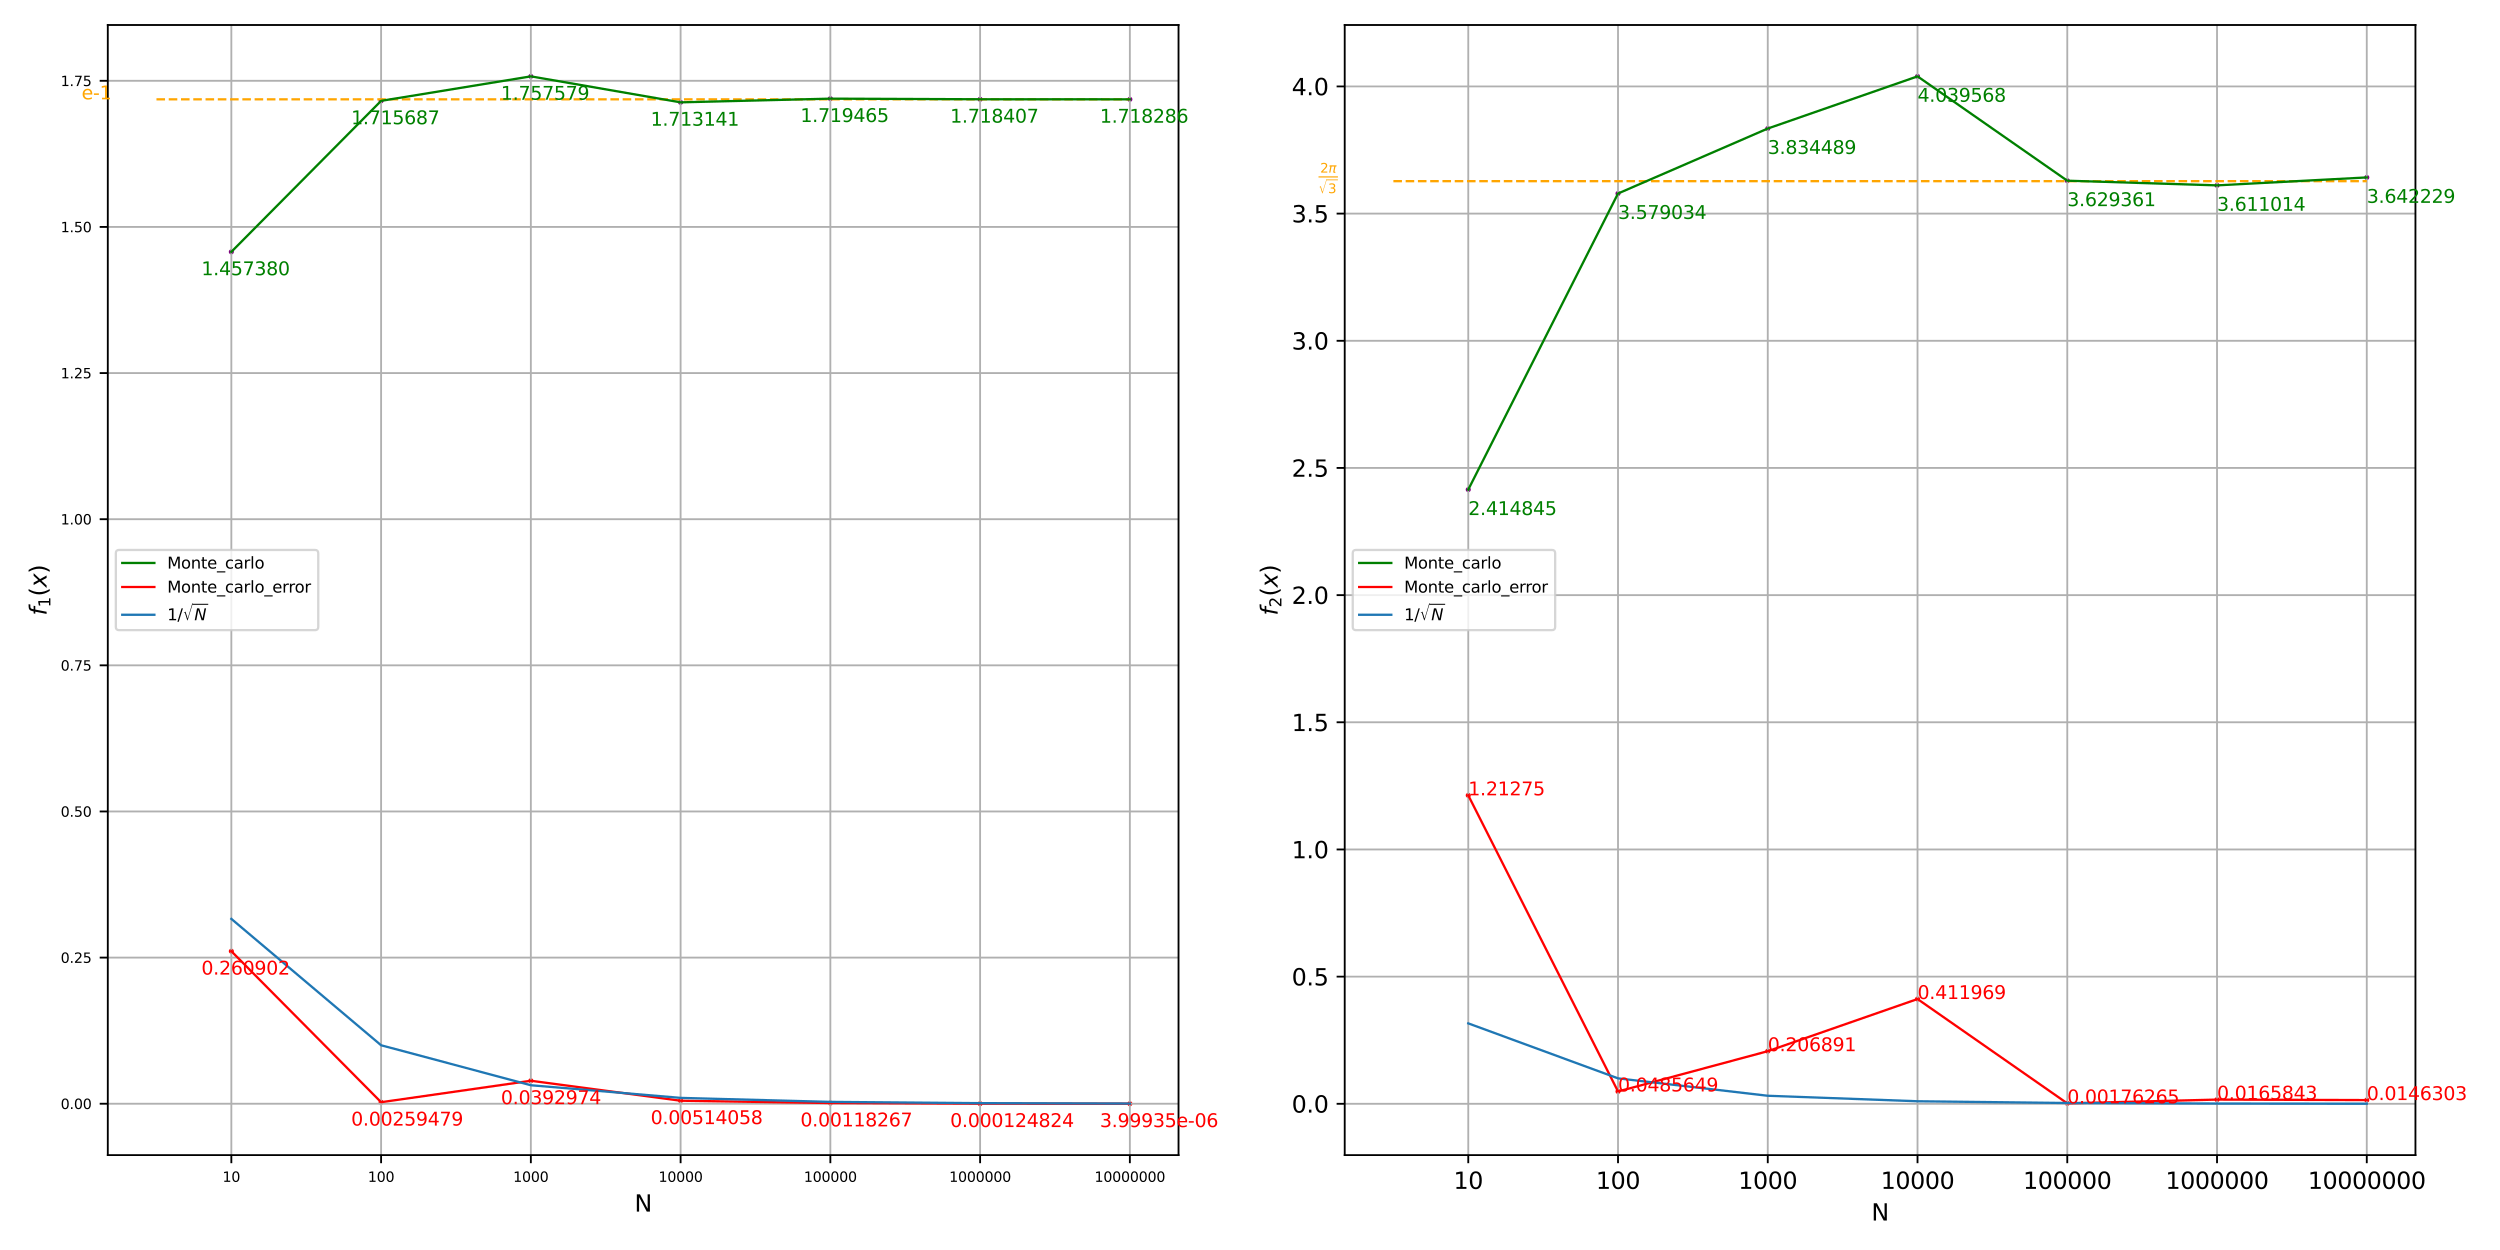 <svg xmlns="http://www.w3.org/2000/svg" xmlns:xlink="http://www.w3.org/1999/xlink" width="1440" height="720" version="1.1" viewBox="0 0 1080 540"><defs><style type="text/css">*{stroke-linecap:butt;stroke-linejoin:round}</style></defs><g id="figure_1"><g id="patch_1"><path d="M 0 540 L 1080 540 L 1080 0 L 0 0 z" style="fill:#fff"/></g><g id="axes_1"><g id="patch_2"><path d="M 46.568 499 L 509.124 499 L 509.124 10.8 L 46.568 10.8 z" style="fill:#fff"/></g><g id="PathCollection_1"><defs><path id="m5ce217159c" d="M 0 0.612 C 0.162 0.612 0.318 0.548 0.433 0.433 C 0.548 0.318 0.612 0.162 0.612 0 C 0.612 -0.162 0.548 -0.318 0.433 -0.433 C 0.318 -0.548 0.162 -0.612 0 -0.612 C -0.162 -0.612 -0.318 -0.548 -0.433 -0.433 C -0.548 -0.318 -0.612 -0.162 -0.612 0 C -0.612 0.162 -0.548 0.318 -0.433 0.433 C -0.318 0.548 -0.162 0.612 0 0.612 z" style="stroke:purple"/></defs><g clip-path="url(#pa2a3b1ab51)"><use style="fill:purple;stroke:purple" x="99.94" y="108.797" xlink:href="#m5ce217159c"/><use style="fill:purple;stroke:purple" x="164.633" y="43.569" xlink:href="#m5ce217159c"/><use style="fill:purple;stroke:purple" x="229.326" y="32.991" xlink:href="#m5ce217159c"/><use style="fill:purple;stroke:purple" x="294.02" y="44.212" xlink:href="#m5ce217159c"/><use style="fill:purple;stroke:purple" x="358.713" y="42.616" xlink:href="#m5ce217159c"/><use style="fill:purple;stroke:purple" x="423.406" y="42.883" xlink:href="#m5ce217159c"/><use style="fill:purple;stroke:purple" x="488.099" y="42.913" xlink:href="#m5ce217159c"/></g></g><g id="PathCollection_2"><defs><path id="m2c433c2968" d="M 0 0.612 C 0.162 0.612 0.318 0.548 0.433 0.433 C 0.548 0.318 0.612 0.162 0.612 0 C 0.612 -0.162 0.548 -0.318 0.433 -0.433 C 0.318 -0.548 0.162 -0.612 0 -0.612 C -0.162 -0.612 -0.318 -0.548 -0.433 -0.433 C -0.548 -0.318 -0.612 -0.162 -0.612 0 C -0.612 0.162 -0.548 0.318 -0.433 0.433 C -0.318 0.548 -0.162 0.612 0 0.612 z" style="stroke:red"/></defs><g clip-path="url(#pa2a3b1ab51)"><use style="fill:red;stroke:red" x="99.94" y="410.928" xlink:href="#m2c433c2968"/><use style="fill:red;stroke:red" x="164.633" y="476.155" xlink:href="#m2c433c2968"/><use style="fill:red;stroke:red" x="229.326" y="466.887" xlink:href="#m2c433c2968"/><use style="fill:red;stroke:red" x="294.02" y="475.512" xlink:href="#m2c433c2968"/><use style="fill:red;stroke:red" x="358.713" y="476.511" xlink:href="#m2c433c2968"/><use style="fill:red;stroke:red" x="423.406" y="476.779" xlink:href="#m2c433c2968"/><use style="fill:red;stroke:red" x="488.099" y="476.809" xlink:href="#m2c433c2968"/></g></g><g id="matplotlib.axis_1"><g id="xtick_1"><g id="line2d_1"><path d="M 99.94 499 L 99.94 10.8" clip-path="url(#pa2a3b1ab51)" style="fill:none;stroke:#b0b0b0;stroke-linecap:square;stroke-width:.8"/></g><g id="line2d_2"><defs><path id="mb7d15e87a5" d="M 0 0 L 0 3.5" style="stroke:#000;stroke-width:.8"/></defs><g><use style="stroke:#000;stroke-width:.8" x="99.94" y="499" xlink:href="#mb7d15e87a5"/></g></g><g id="text_1"><g transform="translate(96.122 510.559)scale(0.06 -0.06)"><defs><path id="DejaVuSans-31" d="M 794 531 L 1825 531 L 1825 4091 L 703 3866 L 703 4441 L 1819 4666 L 2450 4666 L 2450 531 L 3481 531 L 3481 0 L 794 0 L 794 531 z" transform="scale(0.016)"/><path id="DejaVuSans-30" d="M 2034 4250 Q 1547 4250 1301 3770 Q 1056 3291 1056 2328 Q 1056 1369 1301 889 Q 1547 409 2034 409 Q 2525 409 2770 889 Q 3016 1369 3016 2328 Q 3016 3291 2770 3770 Q 2525 4250 2034 4250 z M 2034 4750 Q 2819 4750 3233 4129 Q 3647 3509 3647 2328 Q 3647 1150 3233 529 Q 2819 -91 2034 -91 Q 1250 -91 836 529 Q 422 1150 422 2328 Q 422 3509 836 4129 Q 1250 4750 2034 4750 z" transform="scale(0.016)"/></defs><use xlink:href="#DejaVuSans-31"/><use x="63.623" xlink:href="#DejaVuSans-30"/></g></g></g><g id="xtick_2"><g id="line2d_3"><path d="M 164.633 499 L 164.633 10.8" clip-path="url(#pa2a3b1ab51)" style="fill:none;stroke:#b0b0b0;stroke-linecap:square;stroke-width:.8"/></g><g id="line2d_4"><g><use style="stroke:#000;stroke-width:.8" x="164.633" y="499" xlink:href="#mb7d15e87a5"/></g></g><g id="text_2"><g transform="translate(158.907 510.559)scale(0.06 -0.06)"><use xlink:href="#DejaVuSans-31"/><use x="63.623" xlink:href="#DejaVuSans-30"/><use x="127.246" xlink:href="#DejaVuSans-30"/></g></g></g><g id="xtick_3"><g id="line2d_5"><path d="M 229.326 499 L 229.326 10.8" clip-path="url(#pa2a3b1ab51)" style="fill:none;stroke:#b0b0b0;stroke-linecap:square;stroke-width:.8"/></g><g id="line2d_6"><g><use style="stroke:#000;stroke-width:.8" x="229.326" y="499" xlink:href="#mb7d15e87a5"/></g></g><g id="text_3"><g transform="translate(221.691 510.559)scale(0.06 -0.06)"><use xlink:href="#DejaVuSans-31"/><use x="63.623" xlink:href="#DejaVuSans-30"/><use x="127.246" xlink:href="#DejaVuSans-30"/><use x="190.869" xlink:href="#DejaVuSans-30"/></g></g></g><g id="xtick_4"><g id="line2d_7"><path d="M 294.02 499 L 294.02 10.8" clip-path="url(#pa2a3b1ab51)" style="fill:none;stroke:#b0b0b0;stroke-linecap:square;stroke-width:.8"/></g><g id="line2d_8"><g><use style="stroke:#000;stroke-width:.8" x="294.02" y="499" xlink:href="#mb7d15e87a5"/></g></g><g id="text_4"><g transform="translate(284.476 510.559)scale(0.06 -0.06)"><use xlink:href="#DejaVuSans-31"/><use x="63.623" xlink:href="#DejaVuSans-30"/><use x="127.246" xlink:href="#DejaVuSans-30"/><use x="190.869" xlink:href="#DejaVuSans-30"/><use x="254.492" xlink:href="#DejaVuSans-30"/></g></g></g><g id="xtick_5"><g id="line2d_9"><path d="M 358.713 499 L 358.713 10.8" clip-path="url(#pa2a3b1ab51)" style="fill:none;stroke:#b0b0b0;stroke-linecap:square;stroke-width:.8"/></g><g id="line2d_10"><g><use style="stroke:#000;stroke-width:.8" x="358.713" y="499" xlink:href="#mb7d15e87a5"/></g></g><g id="text_5"><g transform="translate(347.26 510.559)scale(0.06 -0.06)"><use xlink:href="#DejaVuSans-31"/><use x="63.623" xlink:href="#DejaVuSans-30"/><use x="127.246" xlink:href="#DejaVuSans-30"/><use x="190.869" xlink:href="#DejaVuSans-30"/><use x="254.492" xlink:href="#DejaVuSans-30"/><use x="318.115" xlink:href="#DejaVuSans-30"/></g></g></g><g id="xtick_6"><g id="line2d_11"><path d="M 423.406 499 L 423.406 10.8" clip-path="url(#pa2a3b1ab51)" style="fill:none;stroke:#b0b0b0;stroke-linecap:square;stroke-width:.8"/></g><g id="line2d_12"><g><use style="stroke:#000;stroke-width:.8" x="423.406" y="499" xlink:href="#mb7d15e87a5"/></g></g><g id="text_6"><g transform="translate(410.045 510.559)scale(0.06 -0.06)"><use xlink:href="#DejaVuSans-31"/><use x="63.623" xlink:href="#DejaVuSans-30"/><use x="127.246" xlink:href="#DejaVuSans-30"/><use x="190.869" xlink:href="#DejaVuSans-30"/><use x="254.492" xlink:href="#DejaVuSans-30"/><use x="318.115" xlink:href="#DejaVuSans-30"/><use x="381.738" xlink:href="#DejaVuSans-30"/></g></g></g><g id="xtick_7"><g id="line2d_13"><path d="M 488.099 499 L 488.099 10.8" clip-path="url(#pa2a3b1ab51)" style="fill:none;stroke:#b0b0b0;stroke-linecap:square;stroke-width:.8"/></g><g id="line2d_14"><g><use style="stroke:#000;stroke-width:.8" x="488.099" y="499" xlink:href="#mb7d15e87a5"/></g></g><g id="text_7"><g transform="translate(472.829 510.559)scale(0.06 -0.06)"><use xlink:href="#DejaVuSans-31"/><use x="63.623" xlink:href="#DejaVuSans-30"/><use x="127.246" xlink:href="#DejaVuSans-30"/><use x="190.869" xlink:href="#DejaVuSans-30"/><use x="254.492" xlink:href="#DejaVuSans-30"/><use x="318.115" xlink:href="#DejaVuSans-30"/><use x="381.738" xlink:href="#DejaVuSans-30"/><use x="445.361" xlink:href="#DejaVuSans-30"/></g></g></g><g id="text_8"><g transform="translate(274.106 523.405)scale(0.1 -0.1)"><defs><path id="DejaVuSans-4e" d="M 628 4666 L 1478 4666 L 3547 763 L 3547 4666 L 4159 4666 L 4159 0 L 3309 0 L 1241 3903 L 1241 0 L 628 0 L 628 4666 z" transform="scale(0.016)"/></defs><use xlink:href="#DejaVuSans-4e"/></g></g></g><g id="matplotlib.axis_2"><g id="ytick_1"><g id="line2d_15"><path d="M 46.568 476.81 L 509.124 476.81" clip-path="url(#pa2a3b1ab51)" style="fill:none;stroke:#b0b0b0;stroke-linecap:square;stroke-width:.8"/></g><g id="line2d_16"><defs><path id="ma244d80aa0" d="M 0 0 L -3.5 0" style="stroke:#000;stroke-width:.8"/></defs><g><use style="stroke:#000;stroke-width:.8" x="46.568" y="476.81" xlink:href="#ma244d80aa0"/></g></g><g id="text_9"><g transform="translate(26.209 479.09)scale(0.06 -0.06)"><defs><path id="DejaVuSans-2e" d="M 684 794 L 1344 794 L 1344 0 L 684 0 L 684 794 z" transform="scale(0.016)"/></defs><use xlink:href="#DejaVuSans-30"/><use x="63.623" xlink:href="#DejaVuSans-2e"/><use x="95.41" xlink:href="#DejaVuSans-30"/><use x="159.033" xlink:href="#DejaVuSans-30"/></g></g></g><g id="ytick_2"><g id="line2d_17"><path d="M 46.568 413.681 L 509.124 413.681" clip-path="url(#pa2a3b1ab51)" style="fill:none;stroke:#b0b0b0;stroke-linecap:square;stroke-width:.8"/></g><g id="line2d_18"><g><use style="stroke:#000;stroke-width:.8" x="46.568" y="413.681" xlink:href="#ma244d80aa0"/></g></g><g id="text_10"><g transform="translate(26.209 415.96)scale(0.06 -0.06)"><defs><path id="DejaVuSans-32" d="M 1228 531 L 3431 531 L 3431 0 L 469 0 L 469 531 Q 828 903 1448 1529 Q 2069 2156 2228 2338 Q 2531 2678 2651 2914 Q 2772 3150 2772 3378 Q 2772 3750 2511 3984 Q 2250 4219 1831 4219 Q 1534 4219 1204 4116 Q 875 4013 500 3803 L 500 4441 Q 881 4594 1212 4672 Q 1544 4750 1819 4750 Q 2544 4750 2975 4387 Q 3406 4025 3406 3419 Q 3406 3131 3298 2873 Q 3191 2616 2906 2266 Q 2828 2175 2409 1742 Q 1991 1309 1228 531 z" transform="scale(0.016)"/><path id="DejaVuSans-35" d="M 691 4666 L 3169 4666 L 3169 4134 L 1269 4134 L 1269 2991 Q 1406 3038 1543 3061 Q 1681 3084 1819 3084 Q 2600 3084 3056 2656 Q 3513 2228 3513 1497 Q 3513 744 3044 326 Q 2575 -91 1722 -91 Q 1428 -91 1123 -41 Q 819 9 494 109 L 494 744 Q 775 591 1075 516 Q 1375 441 1709 441 Q 2250 441 2565 725 Q 2881 1009 2881 1497 Q 2881 1984 2565 2268 Q 2250 2553 1709 2553 Q 1456 2553 1204 2497 Q 953 2441 691 2322 L 691 4666 z" transform="scale(0.016)"/></defs><use xlink:href="#DejaVuSans-30"/><use x="63.623" xlink:href="#DejaVuSans-2e"/><use x="95.41" xlink:href="#DejaVuSans-32"/><use x="159.033" xlink:href="#DejaVuSans-35"/></g></g></g><g id="ytick_3"><g id="line2d_19"><path d="M 46.568 350.551 L 509.124 350.551" clip-path="url(#pa2a3b1ab51)" style="fill:none;stroke:#b0b0b0;stroke-linecap:square;stroke-width:.8"/></g><g id="line2d_20"><g><use style="stroke:#000;stroke-width:.8" x="46.568" y="350.551" xlink:href="#ma244d80aa0"/></g></g><g id="text_11"><g transform="translate(26.209 352.831)scale(0.06 -0.06)"><use xlink:href="#DejaVuSans-30"/><use x="63.623" xlink:href="#DejaVuSans-2e"/><use x="95.41" xlink:href="#DejaVuSans-35"/><use x="159.033" xlink:href="#DejaVuSans-30"/></g></g></g><g id="ytick_4"><g id="line2d_21"><path d="M 46.568 287.422 L 509.124 287.422" clip-path="url(#pa2a3b1ab51)" style="fill:none;stroke:#b0b0b0;stroke-linecap:square;stroke-width:.8"/></g><g id="line2d_22"><g><use style="stroke:#000;stroke-width:.8" x="46.568" y="287.422" xlink:href="#ma244d80aa0"/></g></g><g id="text_12"><g transform="translate(26.209 289.702)scale(0.06 -0.06)"><defs><path id="DejaVuSans-37" d="M 525 4666 L 3525 4666 L 3525 4397 L 1831 0 L 1172 0 L 2766 4134 L 525 4134 L 525 4666 z" transform="scale(0.016)"/></defs><use xlink:href="#DejaVuSans-30"/><use x="63.623" xlink:href="#DejaVuSans-2e"/><use x="95.41" xlink:href="#DejaVuSans-37"/><use x="159.033" xlink:href="#DejaVuSans-35"/></g></g></g><g id="ytick_5"><g id="line2d_23"><path d="M 46.568 224.293 L 509.124 224.293" clip-path="url(#pa2a3b1ab51)" style="fill:none;stroke:#b0b0b0;stroke-linecap:square;stroke-width:.8"/></g><g id="line2d_24"><g><use style="stroke:#000;stroke-width:.8" x="46.568" y="224.293" xlink:href="#ma244d80aa0"/></g></g><g id="text_13"><g transform="translate(26.209 226.572)scale(0.06 -0.06)"><use xlink:href="#DejaVuSans-31"/><use x="63.623" xlink:href="#DejaVuSans-2e"/><use x="95.41" xlink:href="#DejaVuSans-30"/><use x="159.033" xlink:href="#DejaVuSans-30"/></g></g></g><g id="ytick_6"><g id="line2d_25"><path d="M 46.568 161.163 L 509.124 161.163" clip-path="url(#pa2a3b1ab51)" style="fill:none;stroke:#b0b0b0;stroke-linecap:square;stroke-width:.8"/></g><g id="line2d_26"><g><use style="stroke:#000;stroke-width:.8" x="46.568" y="161.163" xlink:href="#ma244d80aa0"/></g></g><g id="text_14"><g transform="translate(26.209 163.443)scale(0.06 -0.06)"><use xlink:href="#DejaVuSans-31"/><use x="63.623" xlink:href="#DejaVuSans-2e"/><use x="95.41" xlink:href="#DejaVuSans-32"/><use x="159.033" xlink:href="#DejaVuSans-35"/></g></g></g><g id="ytick_7"><g id="line2d_27"><path d="M 46.568 98.034 L 509.124 98.034" clip-path="url(#pa2a3b1ab51)" style="fill:none;stroke:#b0b0b0;stroke-linecap:square;stroke-width:.8"/></g><g id="line2d_28"><g><use style="stroke:#000;stroke-width:.8" x="46.568" y="98.034" xlink:href="#ma244d80aa0"/></g></g><g id="text_15"><g transform="translate(26.209 100.314)scale(0.06 -0.06)"><use xlink:href="#DejaVuSans-31"/><use x="63.623" xlink:href="#DejaVuSans-2e"/><use x="95.41" xlink:href="#DejaVuSans-35"/><use x="159.033" xlink:href="#DejaVuSans-30"/></g></g></g><g id="ytick_8"><g id="line2d_29"><path d="M 46.568 34.905 L 509.124 34.905" clip-path="url(#pa2a3b1ab51)" style="fill:none;stroke:#b0b0b0;stroke-linecap:square;stroke-width:.8"/></g><g id="line2d_30"><g><use style="stroke:#000;stroke-width:.8" x="46.568" y="34.905" xlink:href="#ma244d80aa0"/></g></g><g id="text_16"><g transform="translate(26.209 37.184)scale(0.06 -0.06)"><use xlink:href="#DejaVuSans-31"/><use x="63.623" xlink:href="#DejaVuSans-2e"/><use x="95.41" xlink:href="#DejaVuSans-37"/><use x="159.033" xlink:href="#DejaVuSans-35"/></g></g></g><g id="text_17"><g transform="translate(20.129 265.9)rotate(-90)scale(0.1 -0.1)"><defs><path id="DejaVuSans-Oblique-66" d="M 3059 4863 L 2969 4384 L 2419 4384 Q 2106 4384 1964 4261 Q 1822 4138 1753 3809 L 1691 3500 L 2638 3500 L 2553 3053 L 1606 3053 L 1013 0 L 434 0 L 1031 3053 L 481 3053 L 563 3500 L 1113 3500 L 1159 3744 Q 1278 4363 1576 4613 Q 1875 4863 2516 4863 L 3059 4863 z" transform="scale(0.016)"/><path id="DejaVuSans-28" d="M 1984 4856 Q 1566 4138 1362 3434 Q 1159 2731 1159 2009 Q 1159 1288 1364 580 Q 1569 -128 1984 -844 L 1484 -844 Q 1016 -109 783 600 Q 550 1309 550 2009 Q 550 2706 781 3412 Q 1013 4119 1484 4856 L 1984 4856 z" transform="scale(0.016)"/><path id="DejaVuSans-Oblique-78" d="M 3841 3500 L 2234 1784 L 3219 0 L 2559 0 L 1819 1388 L 531 0 L -166 0 L 1556 1844 L 641 3500 L 1300 3500 L 1972 2234 L 3144 3500 L 3841 3500 z" transform="scale(0.016)"/><path id="DejaVuSans-29" d="M 513 4856 L 1013 4856 Q 1481 4119 1714 3412 Q 1947 2706 1947 2009 Q 1947 1309 1714 600 Q 1481 -109 1013 -844 L 513 -844 Q 928 -128 1133 580 Q 1338 1288 1338 2009 Q 1338 2731 1133 3434 Q 928 4138 513 4856 z" transform="scale(0.016)"/></defs><use transform="translate(0 0.016)" xlink:href="#DejaVuSans-Oblique-66"/><use transform="translate(35.205 -16.391)scale(0.7)" xlink:href="#DejaVuSans-31"/><use transform="translate(82.476 0.016)" xlink:href="#DejaVuSans-28"/><use transform="translate(121.489 0.016)" xlink:href="#DejaVuSans-Oblique-78"/><use transform="translate(180.669 0.016)" xlink:href="#DejaVuSans-29"/></g></g></g><g id="LineCollection_1"><path d="M 67.593 42.914 L 488.099 42.914" clip-path="url(#pa2a3b1ab51)" style="fill:none;stroke:orange;stroke-dasharray:3.7,1.6;stroke-dashoffset:0"/></g><g id="line2d_31"><path d="M 99.94 108.797 L 164.633 43.569 L 229.326 32.991 L 294.02 44.212 L 358.713 42.616 L 423.406 42.883 L 488.099 42.913" clip-path="url(#pa2a3b1ab51)" style="fill:none;stroke:green;stroke-linecap:square"/></g><g id="line2d_32"><path d="M 99.94 410.928 L 164.633 476.155 L 229.326 466.887 L 294.02 475.512 L 358.713 476.511 L 423.406 476.779 L 488.099 476.809" clip-path="url(#pa2a3b1ab51)" style="fill:none;stroke:red;stroke-linecap:square"/></g><g id="line2d_33"><path d="M 99.94 396.957 L 164.633 451.558 L 229.326 468.825 L 294.02 474.285 L 358.713 476.012 L 423.406 476.558 L 488.099 476.73" clip-path="url(#pa2a3b1ab51)" style="fill:none;stroke:#1f77b4;stroke-linecap:square"/></g><g id="patch_3"><path d="M 46.568 499 L 46.568 10.8" style="fill:none;stroke:#000;stroke-linecap:square;stroke-linejoin:miter;stroke-width:.8"/></g><g id="patch_4"><path d="M 509.124 499 L 509.124 10.8" style="fill:none;stroke:#000;stroke-linecap:square;stroke-linejoin:miter;stroke-width:.8"/></g><g id="patch_5"><path d="M 46.568 499 L 509.124 499" style="fill:none;stroke:#000;stroke-linecap:square;stroke-linejoin:miter;stroke-width:.8"/></g><g id="patch_6"><path d="M 46.568 10.8 L 509.124 10.8" style="fill:none;stroke:#000;stroke-linecap:square;stroke-linejoin:miter;stroke-width:.8"/></g><g id="text_18"><g style="fill:orange" transform="translate(35.247 42.914)scale(0.08 -0.08)"><defs><path id="DejaVuSans-65" d="M 3597 1894 L 3597 1613 L 953 1613 Q 991 1019 1311 708 Q 1631 397 2203 397 Q 2534 397 2845 478 Q 3156 559 3463 722 L 3463 178 Q 3153 47 2828 -22 Q 2503 -91 2169 -91 Q 1331 -91 842 396 Q 353 884 353 1716 Q 353 2575 817 3079 Q 1281 3584 2069 3584 Q 2775 3584 3186 3129 Q 3597 2675 3597 1894 z M 3022 2063 Q 3016 2534 2758 2815 Q 2500 3097 2075 3097 Q 1594 3097 1305 2825 Q 1016 2553 972 2059 L 3022 2063 z" transform="scale(0.016)"/><path id="DejaVuSans-2d" d="M 313 2009 L 1997 2009 L 1997 1497 L 313 1497 L 313 2009 z" transform="scale(0.016)"/></defs><use xlink:href="#DejaVuSans-65"/><use x="61.523" xlink:href="#DejaVuSans-2d"/><use x="97.607" xlink:href="#DejaVuSans-31"/></g></g><g id="text_19"><g style="fill:green" transform="translate(87.001 118.897)scale(0.08 -0.08)"><defs><path id="DejaVuSans-34" d="M 2419 4116 L 825 1625 L 2419 1625 L 2419 4116 z M 2253 4666 L 3047 4666 L 3047 1625 L 3713 1625 L 3713 1100 L 3047 1100 L 3047 0 L 2419 0 L 2419 1100 L 313 1100 L 313 1709 L 2253 4666 z" transform="scale(0.016)"/><path id="DejaVuSans-33" d="M 2597 2516 Q 3050 2419 3304 2112 Q 3559 1806 3559 1356 Q 3559 666 3084 287 Q 2609 -91 1734 -91 Q 1441 -91 1130 -33 Q 819 25 488 141 L 488 750 Q 750 597 1062 519 Q 1375 441 1716 441 Q 2309 441 2620 675 Q 2931 909 2931 1356 Q 2931 1769 2642 2001 Q 2353 2234 1838 2234 L 1294 2234 L 1294 2753 L 1863 2753 Q 2328 2753 2575 2939 Q 2822 3125 2822 3475 Q 2822 3834 2567 4026 Q 2313 4219 1838 4219 Q 1578 4219 1281 4162 Q 984 4106 628 3988 L 628 4550 Q 988 4650 1302 4700 Q 1616 4750 1894 4750 Q 2613 4750 3031 4423 Q 3450 4097 3450 3541 Q 3450 3153 3228 2886 Q 3006 2619 2597 2516 z" transform="scale(0.016)"/><path id="DejaVuSans-38" d="M 2034 2216 Q 1584 2216 1326 1975 Q 1069 1734 1069 1313 Q 1069 891 1326 650 Q 1584 409 2034 409 Q 2484 409 2743 651 Q 3003 894 3003 1313 Q 3003 1734 2745 1975 Q 2488 2216 2034 2216 z M 1403 2484 Q 997 2584 770 2862 Q 544 3141 544 3541 Q 544 4100 942 4425 Q 1341 4750 2034 4750 Q 2731 4750 3128 4425 Q 3525 4100 3525 3541 Q 3525 3141 3298 2862 Q 3072 2584 2669 2484 Q 3125 2378 3379 2068 Q 3634 1759 3634 1313 Q 3634 634 3220 271 Q 2806 -91 2034 -91 Q 1263 -91 848 271 Q 434 634 434 1313 Q 434 1759 690 2068 Q 947 2378 1403 2484 z M 1172 3481 Q 1172 3119 1398 2916 Q 1625 2713 2034 2713 Q 2441 2713 2670 2916 Q 2900 3119 2900 3481 Q 2900 3844 2670 4047 Q 2441 4250 2034 4250 Q 1625 4250 1398 4047 Q 1172 3844 1172 3481 z" transform="scale(0.016)"/></defs><use xlink:href="#DejaVuSans-31"/><use x="63.623" xlink:href="#DejaVuSans-2e"/><use x="95.41" xlink:href="#DejaVuSans-34"/><use x="159.033" xlink:href="#DejaVuSans-35"/><use x="222.656" xlink:href="#DejaVuSans-37"/><use x="286.279" xlink:href="#DejaVuSans-33"/><use x="349.902" xlink:href="#DejaVuSans-38"/><use x="413.525" xlink:href="#DejaVuSans-30"/></g></g><g id="text_20"><g style="fill:red" transform="translate(87.001 421.028)scale(0.08 -0.08)"><defs><path id="DejaVuSans-36" d="M 2113 2584 Q 1688 2584 1439 2293 Q 1191 2003 1191 1497 Q 1191 994 1439 701 Q 1688 409 2113 409 Q 2538 409 2786 701 Q 3034 994 3034 1497 Q 3034 2003 2786 2293 Q 2538 2584 2113 2584 z M 3366 4563 L 3366 3988 Q 3128 4100 2886 4159 Q 2644 4219 2406 4219 Q 1781 4219 1451 3797 Q 1122 3375 1075 2522 Q 1259 2794 1537 2939 Q 1816 3084 2150 3084 Q 2853 3084 3261 2657 Q 3669 2231 3669 1497 Q 3669 778 3244 343 Q 2819 -91 2113 -91 Q 1303 -91 875 529 Q 447 1150 447 2328 Q 447 3434 972 4092 Q 1497 4750 2381 4750 Q 2619 4750 2861 4703 Q 3103 4656 3366 4563 z" transform="scale(0.016)"/><path id="DejaVuSans-39" d="M 703 97 L 703 672 Q 941 559 1184 500 Q 1428 441 1663 441 Q 2288 441 2617 861 Q 2947 1281 2994 2138 Q 2813 1869 2534 1725 Q 2256 1581 1919 1581 Q 1219 1581 811 2004 Q 403 2428 403 3163 Q 403 3881 828 4315 Q 1253 4750 1959 4750 Q 2769 4750 3195 4129 Q 3622 3509 3622 2328 Q 3622 1225 3098 567 Q 2575 -91 1691 -91 Q 1453 -91 1209 -44 Q 966 3 703 97 z M 1959 2075 Q 2384 2075 2632 2365 Q 2881 2656 2881 3163 Q 2881 3666 2632 3958 Q 2384 4250 1959 4250 Q 1534 4250 1286 3958 Q 1038 3666 1038 3163 Q 1038 2656 1286 2365 Q 1534 2075 1959 2075 z" transform="scale(0.016)"/></defs><use xlink:href="#DejaVuSans-30"/><use x="63.623" xlink:href="#DejaVuSans-2e"/><use x="95.41" xlink:href="#DejaVuSans-32"/><use x="159.033" xlink:href="#DejaVuSans-36"/><use x="222.656" xlink:href="#DejaVuSans-30"/><use x="286.279" xlink:href="#DejaVuSans-39"/><use x="349.902" xlink:href="#DejaVuSans-30"/><use x="413.525" xlink:href="#DejaVuSans-32"/></g></g><g id="text_21"><g style="fill:green" transform="translate(151.694 53.67)scale(0.08 -0.08)"><use xlink:href="#DejaVuSans-31"/><use x="63.623" xlink:href="#DejaVuSans-2e"/><use x="95.41" xlink:href="#DejaVuSans-37"/><use x="159.033" xlink:href="#DejaVuSans-31"/><use x="222.656" xlink:href="#DejaVuSans-35"/><use x="286.279" xlink:href="#DejaVuSans-36"/><use x="349.902" xlink:href="#DejaVuSans-38"/><use x="413.525" xlink:href="#DejaVuSans-37"/></g></g><g id="text_22"><g style="fill:red" transform="translate(151.694 486.256)scale(0.08 -0.08)"><use xlink:href="#DejaVuSans-30"/><use x="63.623" xlink:href="#DejaVuSans-2e"/><use x="95.41" xlink:href="#DejaVuSans-30"/><use x="159.033" xlink:href="#DejaVuSans-30"/><use x="222.656" xlink:href="#DejaVuSans-32"/><use x="286.279" xlink:href="#DejaVuSans-35"/><use x="349.902" xlink:href="#DejaVuSans-39"/><use x="413.525" xlink:href="#DejaVuSans-34"/><use x="477.148" xlink:href="#DejaVuSans-37"/><use x="540.771" xlink:href="#DejaVuSans-39"/></g></g><g id="text_23"><g style="fill:green" transform="translate(216.388 43.092)scale(0.08 -0.08)"><use xlink:href="#DejaVuSans-31"/><use x="63.623" xlink:href="#DejaVuSans-2e"/><use x="95.41" xlink:href="#DejaVuSans-37"/><use x="159.033" xlink:href="#DejaVuSans-35"/><use x="222.656" xlink:href="#DejaVuSans-37"/><use x="286.279" xlink:href="#DejaVuSans-35"/><use x="349.902" xlink:href="#DejaVuSans-37"/><use x="413.525" xlink:href="#DejaVuSans-39"/></g></g><g id="text_24"><g style="fill:red" transform="translate(216.388 476.988)scale(0.08 -0.08)"><use xlink:href="#DejaVuSans-30"/><use x="63.623" xlink:href="#DejaVuSans-2e"/><use x="95.41" xlink:href="#DejaVuSans-30"/><use x="159.033" xlink:href="#DejaVuSans-33"/><use x="222.656" xlink:href="#DejaVuSans-39"/><use x="286.279" xlink:href="#DejaVuSans-32"/><use x="349.902" xlink:href="#DejaVuSans-39"/><use x="413.525" xlink:href="#DejaVuSans-37"/><use x="477.148" xlink:href="#DejaVuSans-34"/></g></g><g id="text_25"><g style="fill:green" transform="translate(281.081 54.313)scale(0.08 -0.08)"><use xlink:href="#DejaVuSans-31"/><use x="63.623" xlink:href="#DejaVuSans-2e"/><use x="95.41" xlink:href="#DejaVuSans-37"/><use x="159.033" xlink:href="#DejaVuSans-31"/><use x="222.656" xlink:href="#DejaVuSans-33"/><use x="286.279" xlink:href="#DejaVuSans-31"/><use x="349.902" xlink:href="#DejaVuSans-34"/><use x="413.525" xlink:href="#DejaVuSans-31"/></g></g><g id="text_26"><g style="fill:red" transform="translate(281.081 485.613)scale(0.08 -0.08)"><use xlink:href="#DejaVuSans-30"/><use x="63.623" xlink:href="#DejaVuSans-2e"/><use x="95.41" xlink:href="#DejaVuSans-30"/><use x="159.033" xlink:href="#DejaVuSans-30"/><use x="222.656" xlink:href="#DejaVuSans-35"/><use x="286.279" xlink:href="#DejaVuSans-31"/><use x="349.902" xlink:href="#DejaVuSans-34"/><use x="413.525" xlink:href="#DejaVuSans-30"/><use x="477.148" xlink:href="#DejaVuSans-35"/><use x="540.771" xlink:href="#DejaVuSans-38"/></g></g><g id="text_27"><g style="fill:green" transform="translate(345.774 52.716)scale(0.08 -0.08)"><use xlink:href="#DejaVuSans-31"/><use x="63.623" xlink:href="#DejaVuSans-2e"/><use x="95.41" xlink:href="#DejaVuSans-37"/><use x="159.033" xlink:href="#DejaVuSans-31"/><use x="222.656" xlink:href="#DejaVuSans-39"/><use x="286.279" xlink:href="#DejaVuSans-34"/><use x="349.902" xlink:href="#DejaVuSans-36"/><use x="413.525" xlink:href="#DejaVuSans-35"/></g></g><g id="text_28"><g style="fill:red" transform="translate(345.774 486.612)scale(0.08 -0.08)"><use xlink:href="#DejaVuSans-30"/><use x="63.623" xlink:href="#DejaVuSans-2e"/><use x="95.41" xlink:href="#DejaVuSans-30"/><use x="159.033" xlink:href="#DejaVuSans-30"/><use x="222.656" xlink:href="#DejaVuSans-31"/><use x="286.279" xlink:href="#DejaVuSans-31"/><use x="349.902" xlink:href="#DejaVuSans-38"/><use x="413.525" xlink:href="#DejaVuSans-32"/><use x="477.148" xlink:href="#DejaVuSans-36"/><use x="540.771" xlink:href="#DejaVuSans-37"/></g></g><g id="text_29"><g style="fill:green" transform="translate(410.467 52.983)scale(0.08 -0.08)"><use xlink:href="#DejaVuSans-31"/><use x="63.623" xlink:href="#DejaVuSans-2e"/><use x="95.41" xlink:href="#DejaVuSans-37"/><use x="159.033" xlink:href="#DejaVuSans-31"/><use x="222.656" xlink:href="#DejaVuSans-38"/><use x="286.279" xlink:href="#DejaVuSans-34"/><use x="349.902" xlink:href="#DejaVuSans-30"/><use x="413.525" xlink:href="#DejaVuSans-37"/></g></g><g id="text_30"><g style="fill:red" transform="translate(410.467 486.879)scale(0.08 -0.08)"><use xlink:href="#DejaVuSans-30"/><use x="63.623" xlink:href="#DejaVuSans-2e"/><use x="95.41" xlink:href="#DejaVuSans-30"/><use x="159.033" xlink:href="#DejaVuSans-30"/><use x="222.656" xlink:href="#DejaVuSans-30"/><use x="286.279" xlink:href="#DejaVuSans-31"/><use x="349.902" xlink:href="#DejaVuSans-32"/><use x="413.525" xlink:href="#DejaVuSans-34"/><use x="477.148" xlink:href="#DejaVuSans-38"/><use x="540.771" xlink:href="#DejaVuSans-32"/><use x="604.395" xlink:href="#DejaVuSans-34"/></g></g><g id="text_31"><g style="fill:green" transform="translate(475.16 53.014)scale(0.08 -0.08)"><use xlink:href="#DejaVuSans-31"/><use x="63.623" xlink:href="#DejaVuSans-2e"/><use x="95.41" xlink:href="#DejaVuSans-37"/><use x="159.033" xlink:href="#DejaVuSans-31"/><use x="222.656" xlink:href="#DejaVuSans-38"/><use x="286.279" xlink:href="#DejaVuSans-32"/><use x="349.902" xlink:href="#DejaVuSans-38"/><use x="413.525" xlink:href="#DejaVuSans-36"/></g></g><g id="text_32"><g style="fill:red" transform="translate(475.16 486.91)scale(0.08 -0.08)"><use xlink:href="#DejaVuSans-33"/><use x="63.623" xlink:href="#DejaVuSans-2e"/><use x="95.41" xlink:href="#DejaVuSans-39"/><use x="159.033" xlink:href="#DejaVuSans-39"/><use x="222.656" xlink:href="#DejaVuSans-39"/><use x="286.279" xlink:href="#DejaVuSans-33"/><use x="349.902" xlink:href="#DejaVuSans-35"/><use x="413.525" xlink:href="#DejaVuSans-65"/><use x="475.049" xlink:href="#DejaVuSans-2d"/><use x="511.133" xlink:href="#DejaVuSans-30"/><use x="574.756" xlink:href="#DejaVuSans-36"/></g></g><g id="legend_1"><g id="patch_7"><path d="M 51.426 272.22 L 136.092 272.22 Q 137.48 272.22 137.48 270.832 L 137.48 238.968 Q 137.48 237.58 136.092 237.58 L 51.426 237.58 Q 50.038 237.58 50.038 238.968 L 50.038 270.832 Q 50.038 272.22 51.426 272.22 z" style="fill:#fff;opacity:.8;stroke:#ccc;stroke-linejoin:miter"/></g><g id="line2d_34"><path d="M 52.814 243.201 L 66.694 243.201" style="fill:none;stroke:green;stroke-linecap:square"/></g><g id="text_33"><g transform="translate(72.246 245.63)scale(0.069 -0.069)"><defs><path id="DejaVuSans-4d" d="M 628 4666 L 1569 4666 L 2759 1491 L 3956 4666 L 4897 4666 L 4897 0 L 4281 0 L 4281 4097 L 3078 897 L 2444 897 L 1241 4097 L 1241 0 L 628 0 L 628 4666 z" transform="scale(0.016)"/><path id="DejaVuSans-6f" d="M 1959 3097 Q 1497 3097 1228 2736 Q 959 2375 959 1747 Q 959 1119 1226 758 Q 1494 397 1959 397 Q 2419 397 2687 759 Q 2956 1122 2956 1747 Q 2956 2369 2687 2733 Q 2419 3097 1959 3097 z M 1959 3584 Q 2709 3584 3137 3096 Q 3566 2609 3566 1747 Q 3566 888 3137 398 Q 2709 -91 1959 -91 Q 1206 -91 779 398 Q 353 888 353 1747 Q 353 2609 779 3096 Q 1206 3584 1959 3584 z" transform="scale(0.016)"/><path id="DejaVuSans-6e" d="M 3513 2113 L 3513 0 L 2938 0 L 2938 2094 Q 2938 2591 2744 2837 Q 2550 3084 2163 3084 Q 1697 3084 1428 2787 Q 1159 2491 1159 1978 L 1159 0 L 581 0 L 581 3500 L 1159 3500 L 1159 2956 Q 1366 3272 1645 3428 Q 1925 3584 2291 3584 Q 2894 3584 3203 3211 Q 3513 2838 3513 2113 z" transform="scale(0.016)"/><path id="DejaVuSans-74" d="M 1172 4494 L 1172 3500 L 2356 3500 L 2356 3053 L 1172 3053 L 1172 1153 Q 1172 725 1289 603 Q 1406 481 1766 481 L 2356 481 L 2356 0 L 1766 0 Q 1100 0 847 248 Q 594 497 594 1153 L 594 3053 L 172 3053 L 172 3500 L 594 3500 L 594 4494 L 1172 4494 z" transform="scale(0.016)"/><path id="DejaVuSans-5f" d="M 3263 -1063 L 3263 -1509 L -63 -1509 L -63 -1063 L 3263 -1063 z" transform="scale(0.016)"/><path id="DejaVuSans-63" d="M 3122 3366 L 3122 2828 Q 2878 2963 2633 3030 Q 2388 3097 2138 3097 Q 1578 3097 1268 2742 Q 959 2388 959 1747 Q 959 1106 1268 751 Q 1578 397 2138 397 Q 2388 397 2633 464 Q 2878 531 3122 666 L 3122 134 Q 2881 22 2623 -34 Q 2366 -91 2075 -91 Q 1284 -91 818 406 Q 353 903 353 1747 Q 353 2603 823 3093 Q 1294 3584 2113 3584 Q 2378 3584 2631 3529 Q 2884 3475 3122 3366 z" transform="scale(0.016)"/><path id="DejaVuSans-61" d="M 2194 1759 Q 1497 1759 1228 1600 Q 959 1441 959 1056 Q 959 750 1161 570 Q 1363 391 1709 391 Q 2188 391 2477 730 Q 2766 1069 2766 1631 L 2766 1759 L 2194 1759 z M 3341 1997 L 3341 0 L 2766 0 L 2766 531 Q 2569 213 2275 61 Q 1981 -91 1556 -91 Q 1019 -91 701 211 Q 384 513 384 1019 Q 384 1609 779 1909 Q 1175 2209 1959 2209 L 2766 2209 L 2766 2266 Q 2766 2663 2505 2880 Q 2244 3097 1772 3097 Q 1472 3097 1187 3025 Q 903 2953 641 2809 L 641 3341 Q 956 3463 1253 3523 Q 1550 3584 1831 3584 Q 2591 3584 2966 3190 Q 3341 2797 3341 1997 z" transform="scale(0.016)"/><path id="DejaVuSans-72" d="M 2631 2963 Q 2534 3019 2420 3045 Q 2306 3072 2169 3072 Q 1681 3072 1420 2755 Q 1159 2438 1159 1844 L 1159 0 L 581 0 L 581 3500 L 1159 3500 L 1159 2956 Q 1341 3275 1631 3429 Q 1922 3584 2338 3584 Q 2397 3584 2469 3576 Q 2541 3569 2628 3553 L 2631 2963 z" transform="scale(0.016)"/><path id="DejaVuSans-6c" d="M 603 4863 L 1178 4863 L 1178 0 L 603 0 L 603 4863 z" transform="scale(0.016)"/></defs><use xlink:href="#DejaVuSans-4d"/><use x="86.279" xlink:href="#DejaVuSans-6f"/><use x="147.461" xlink:href="#DejaVuSans-6e"/><use x="210.84" xlink:href="#DejaVuSans-74"/><use x="250.049" xlink:href="#DejaVuSans-65"/><use x="311.572" xlink:href="#DejaVuSans-5f"/><use x="361.572" xlink:href="#DejaVuSans-63"/><use x="416.553" xlink:href="#DejaVuSans-61"/><use x="477.832" xlink:href="#DejaVuSans-72"/><use x="518.945" xlink:href="#DejaVuSans-6c"/><use x="546.729" xlink:href="#DejaVuSans-6f"/></g></g><g id="line2d_36"><path d="M 52.814 253.58 L 66.694 253.58" style="fill:none;stroke:red;stroke-linecap:square"/></g><g id="text_34"><g transform="translate(72.246 256.009)scale(0.069 -0.069)"><use xlink:href="#DejaVuSans-4d"/><use x="86.279" xlink:href="#DejaVuSans-6f"/><use x="147.461" xlink:href="#DejaVuSans-6e"/><use x="210.84" xlink:href="#DejaVuSans-74"/><use x="250.049" xlink:href="#DejaVuSans-65"/><use x="311.572" xlink:href="#DejaVuSans-5f"/><use x="361.572" xlink:href="#DejaVuSans-63"/><use x="416.553" xlink:href="#DejaVuSans-61"/><use x="477.832" xlink:href="#DejaVuSans-72"/><use x="518.945" xlink:href="#DejaVuSans-6c"/><use x="546.729" xlink:href="#DejaVuSans-6f"/><use x="607.91" xlink:href="#DejaVuSans-5f"/><use x="657.91" xlink:href="#DejaVuSans-65"/><use x="719.434" xlink:href="#DejaVuSans-72"/><use x="758.797" xlink:href="#DejaVuSans-72"/><use x="797.66" xlink:href="#DejaVuSans-6f"/><use x="858.842" xlink:href="#DejaVuSans-72"/></g></g><g id="line2d_38"><path d="M 52.814 265.571 L 66.694 265.571" style="fill:none;stroke:#1f77b4;stroke-linecap:square"/></g><g id="text_35"><g transform="translate(72.246 268)scale(0.069 -0.069)"><defs><path id="DejaVuSans-2f" d="M 1625 4666 L 2156 4666 L 531 -594 L 0 -594 L 1625 4666 z" transform="scale(0.016)"/><path id="STIXSizeOneSym-Regular-221a" d="M 6970 9933 L 3373 -1888 L 3104 -1888 L 1626 2918 Q 1555 3149 1465 3251 Q 1376 3354 1229 3354 Q 1011 3354 794 3181 L 717 3309 L 1766 4115 L 1926 4115 L 3379 -602 L 3405 -602 L 6605 9933 L 6970 9933 z" transform="scale(0.016)"/><path id="DejaVuSans-Oblique-4e" d="M 1081 4666 L 1931 4666 L 3219 666 L 4000 4666 L 4616 4666 L 3706 0 L 2853 0 L 1569 4025 L 788 0 L 172 0 L 1081 4666 z" transform="scale(0.016)"/></defs><use transform="translate(0 0.578)" xlink:href="#DejaVuSans-31"/><use transform="translate(63.623 0.578)" xlink:href="#DejaVuSans-2f"/><use transform="translate(97.314 17.094)scale(0.564)" xlink:href="#STIXSizeOneSym-Regular-221a"/><use transform="translate(169.403 0.844)" xlink:href="#DejaVuSans-Oblique-4e"/><path d="M 156.903 97.5 L 156.903 103.75 L 256.708 103.75 L 256.708 97.5 L 156.903 97.5 z"/></g></g></g></g><g id="axes_2"><g id="patch_8"><path d="M 580.917 499 L 1043.473 499 L 1043.473 10.8 L 580.917 10.8 z" style="fill:#fff"/></g><g id="PathCollection_3"><g clip-path="url(#p5e9e5a1d24)"><use style="fill:purple;stroke:purple" x="634.289" y="211.51" xlink:href="#m5ce217159c"/><use style="fill:purple;stroke:purple" x="698.982" y="83.593" xlink:href="#m5ce217159c"/><use style="fill:purple;stroke:purple" x="763.675" y="55.524" xlink:href="#m5ce217159c"/><use style="fill:purple;stroke:purple" x="828.368" y="32.991" xlink:href="#m5ce217159c"/><use style="fill:purple;stroke:purple" x="893.062" y="78.063" xlink:href="#m5ce217159c"/><use style="fill:purple;stroke:purple" x="957.755" y="80.079" xlink:href="#m5ce217159c"/><use style="fill:purple;stroke:purple" x="1022.448" y="76.649" xlink:href="#m5ce217159c"/></g></g><g id="PathCollection_4"><g clip-path="url(#p5e9e5a1d24)"><use style="fill:red;stroke:red" x="634.289" y="343.591" xlink:href="#m2c433c2968"/><use style="fill:red;stroke:red" x="698.982" y="471.508" xlink:href="#m2c433c2968"/><use style="fill:red;stroke:red" x="763.675" y="454.111" xlink:href="#m2c433c2968"/><use style="fill:red;stroke:red" x="828.368" y="431.578" xlink:href="#m2c433c2968"/><use style="fill:red;stroke:red" x="893.062" y="476.65" xlink:href="#m2c433c2968"/><use style="fill:red;stroke:red" x="957.755" y="475.022" xlink:href="#m2c433c2968"/><use style="fill:red;stroke:red" x="1022.448" y="475.236" xlink:href="#m2c433c2968"/></g></g><g id="matplotlib.axis_3"><g id="xtick_8"><g id="line2d_40"><path d="M 634.289 499 L 634.289 10.8" clip-path="url(#p5e9e5a1d24)" style="fill:none;stroke:#b0b0b0;stroke-linecap:square;stroke-width:.8"/></g><g id="line2d_41"><g><use style="stroke:#000;stroke-width:.8" x="634.289" y="499" xlink:href="#mb7d15e87a5"/></g></g><g id="text_36"><g transform="translate(627.926 513.598)scale(0.1 -0.1)"><use xlink:href="#DejaVuSans-31"/><use x="63.623" xlink:href="#DejaVuSans-30"/></g></g></g><g id="xtick_9"><g id="line2d_42"><path d="M 698.982 499 L 698.982 10.8" clip-path="url(#p5e9e5a1d24)" style="fill:none;stroke:#b0b0b0;stroke-linecap:square;stroke-width:.8"/></g><g id="line2d_43"><g><use style="stroke:#000;stroke-width:.8" x="698.982" y="499" xlink:href="#mb7d15e87a5"/></g></g><g id="text_37"><g transform="translate(689.438 513.598)scale(0.1 -0.1)"><use xlink:href="#DejaVuSans-31"/><use x="63.623" xlink:href="#DejaVuSans-30"/><use x="127.246" xlink:href="#DejaVuSans-30"/></g></g></g><g id="xtick_10"><g id="line2d_44"><path d="M 763.675 499 L 763.675 10.8" clip-path="url(#p5e9e5a1d24)" style="fill:none;stroke:#b0b0b0;stroke-linecap:square;stroke-width:.8"/></g><g id="line2d_45"><g><use style="stroke:#000;stroke-width:.8" x="763.675" y="499" xlink:href="#mb7d15e87a5"/></g></g><g id="text_38"><g transform="translate(750.95 513.598)scale(0.1 -0.1)"><use xlink:href="#DejaVuSans-31"/><use x="63.623" xlink:href="#DejaVuSans-30"/><use x="127.246" xlink:href="#DejaVuSans-30"/><use x="190.869" xlink:href="#DejaVuSans-30"/></g></g></g><g id="xtick_11"><g id="line2d_46"><path d="M 828.368 499 L 828.368 10.8" clip-path="url(#p5e9e5a1d24)" style="fill:none;stroke:#b0b0b0;stroke-linecap:square;stroke-width:.8"/></g><g id="line2d_47"><g><use style="stroke:#000;stroke-width:.8" x="828.368" y="499" xlink:href="#mb7d15e87a5"/></g></g><g id="text_39"><g transform="translate(812.462 513.598)scale(0.1 -0.1)"><use xlink:href="#DejaVuSans-31"/><use x="63.623" xlink:href="#DejaVuSans-30"/><use x="127.246" xlink:href="#DejaVuSans-30"/><use x="190.869" xlink:href="#DejaVuSans-30"/><use x="254.492" xlink:href="#DejaVuSans-30"/></g></g></g><g id="xtick_12"><g id="line2d_48"><path d="M 893.062 499 L 893.062 10.8" clip-path="url(#p5e9e5a1d24)" style="fill:none;stroke:#b0b0b0;stroke-linecap:square;stroke-width:.8"/></g><g id="line2d_49"><g><use style="stroke:#000;stroke-width:.8" x="893.062" y="499" xlink:href="#mb7d15e87a5"/></g></g><g id="text_40"><g transform="translate(873.974 513.598)scale(0.1 -0.1)"><use xlink:href="#DejaVuSans-31"/><use x="63.623" xlink:href="#DejaVuSans-30"/><use x="127.246" xlink:href="#DejaVuSans-30"/><use x="190.869" xlink:href="#DejaVuSans-30"/><use x="254.492" xlink:href="#DejaVuSans-30"/><use x="318.115" xlink:href="#DejaVuSans-30"/></g></g></g><g id="xtick_13"><g id="line2d_50"><path d="M 957.755 499 L 957.755 10.8" clip-path="url(#p5e9e5a1d24)" style="fill:none;stroke:#b0b0b0;stroke-linecap:square;stroke-width:.8"/></g><g id="line2d_51"><g><use style="stroke:#000;stroke-width:.8" x="957.755" y="499" xlink:href="#mb7d15e87a5"/></g></g><g id="text_41"><g transform="translate(935.486 513.598)scale(0.1 -0.1)"><use xlink:href="#DejaVuSans-31"/><use x="63.623" xlink:href="#DejaVuSans-30"/><use x="127.246" xlink:href="#DejaVuSans-30"/><use x="190.869" xlink:href="#DejaVuSans-30"/><use x="254.492" xlink:href="#DejaVuSans-30"/><use x="318.115" xlink:href="#DejaVuSans-30"/><use x="381.738" xlink:href="#DejaVuSans-30"/></g></g></g><g id="xtick_14"><g id="line2d_52"><path d="M 1022.448 499 L 1022.448 10.8" clip-path="url(#p5e9e5a1d24)" style="fill:none;stroke:#b0b0b0;stroke-linecap:square;stroke-width:.8"/></g><g id="line2d_53"><g><use style="stroke:#000;stroke-width:.8" x="1022.448" y="499" xlink:href="#mb7d15e87a5"/></g></g><g id="text_42"><g transform="translate(996.998 513.598)scale(0.1 -0.1)"><use xlink:href="#DejaVuSans-31"/><use x="63.623" xlink:href="#DejaVuSans-30"/><use x="127.246" xlink:href="#DejaVuSans-30"/><use x="190.869" xlink:href="#DejaVuSans-30"/><use x="254.492" xlink:href="#DejaVuSans-30"/><use x="318.115" xlink:href="#DejaVuSans-30"/><use x="381.738" xlink:href="#DejaVuSans-30"/><use x="445.361" xlink:href="#DejaVuSans-30"/></g></g></g><g id="text_43"><g transform="translate(808.455 527.277)scale(0.1 -0.1)"><use xlink:href="#DejaVuSans-4e"/></g></g></g><g id="matplotlib.axis_4"><g id="ytick_9"><g id="line2d_54"><path d="M 580.917 476.844 L 1043.473 476.844" clip-path="url(#p5e9e5a1d24)" style="fill:none;stroke:#b0b0b0;stroke-linecap:square;stroke-width:.8"/></g><g id="line2d_55"><g><use style="stroke:#000;stroke-width:.8" x="580.917" y="476.844" xlink:href="#ma244d80aa0"/></g></g><g id="text_44"><g transform="translate(558.014 480.643)scale(0.1 -0.1)"><use xlink:href="#DejaVuSans-30"/><use x="63.623" xlink:href="#DejaVuSans-2e"/><use x="95.41" xlink:href="#DejaVuSans-30"/></g></g></g><g id="ytick_10"><g id="line2d_56"><path d="M 580.917 421.906 L 1043.473 421.906" clip-path="url(#p5e9e5a1d24)" style="fill:none;stroke:#b0b0b0;stroke-linecap:square;stroke-width:.8"/></g><g id="line2d_57"><g><use style="stroke:#000;stroke-width:.8" x="580.917" y="421.906" xlink:href="#ma244d80aa0"/></g></g><g id="text_45"><g transform="translate(558.014 425.705)scale(0.1 -0.1)"><use xlink:href="#DejaVuSans-30"/><use x="63.623" xlink:href="#DejaVuSans-2e"/><use x="95.41" xlink:href="#DejaVuSans-35"/></g></g></g><g id="ytick_11"><g id="line2d_58"><path d="M 580.917 366.968 L 1043.473 366.968" clip-path="url(#p5e9e5a1d24)" style="fill:none;stroke:#b0b0b0;stroke-linecap:square;stroke-width:.8"/></g><g id="line2d_59"><g><use style="stroke:#000;stroke-width:.8" x="580.917" y="366.968" xlink:href="#ma244d80aa0"/></g></g><g id="text_46"><g transform="translate(558.014 370.767)scale(0.1 -0.1)"><use xlink:href="#DejaVuSans-31"/><use x="63.623" xlink:href="#DejaVuSans-2e"/><use x="95.41" xlink:href="#DejaVuSans-30"/></g></g></g><g id="ytick_12"><g id="line2d_60"><path d="M 580.917 312.029 L 1043.473 312.029" clip-path="url(#p5e9e5a1d24)" style="fill:none;stroke:#b0b0b0;stroke-linecap:square;stroke-width:.8"/></g><g id="line2d_61"><g><use style="stroke:#000;stroke-width:.8" x="580.917" y="312.029" xlink:href="#ma244d80aa0"/></g></g><g id="text_47"><g transform="translate(558.014 315.829)scale(0.1 -0.1)"><use xlink:href="#DejaVuSans-31"/><use x="63.623" xlink:href="#DejaVuSans-2e"/><use x="95.41" xlink:href="#DejaVuSans-35"/></g></g></g><g id="ytick_13"><g id="line2d_62"><path d="M 580.917 257.091 L 1043.473 257.091" clip-path="url(#p5e9e5a1d24)" style="fill:none;stroke:#b0b0b0;stroke-linecap:square;stroke-width:.8"/></g><g id="line2d_63"><g><use style="stroke:#000;stroke-width:.8" x="580.917" y="257.091" xlink:href="#ma244d80aa0"/></g></g><g id="text_48"><g transform="translate(558.014 260.89)scale(0.1 -0.1)"><use xlink:href="#DejaVuSans-32"/><use x="63.623" xlink:href="#DejaVuSans-2e"/><use x="95.41" xlink:href="#DejaVuSans-30"/></g></g></g><g id="ytick_14"><g id="line2d_64"><path d="M 580.917 202.153 L 1043.473 202.153" clip-path="url(#p5e9e5a1d24)" style="fill:none;stroke:#b0b0b0;stroke-linecap:square;stroke-width:.8"/></g><g id="line2d_65"><g><use style="stroke:#000;stroke-width:.8" x="580.917" y="202.153" xlink:href="#ma244d80aa0"/></g></g><g id="text_49"><g transform="translate(558.014 205.952)scale(0.1 -0.1)"><use xlink:href="#DejaVuSans-32"/><use x="63.623" xlink:href="#DejaVuSans-2e"/><use x="95.41" xlink:href="#DejaVuSans-35"/></g></g></g><g id="ytick_15"><g id="line2d_66"><path d="M 580.917 147.215 L 1043.473 147.215" clip-path="url(#p5e9e5a1d24)" style="fill:none;stroke:#b0b0b0;stroke-linecap:square;stroke-width:.8"/></g><g id="line2d_67"><g><use style="stroke:#000;stroke-width:.8" x="580.917" y="147.215" xlink:href="#ma244d80aa0"/></g></g><g id="text_50"><g transform="translate(558.014 151.014)scale(0.1 -0.1)"><use xlink:href="#DejaVuSans-33"/><use x="63.623" xlink:href="#DejaVuSans-2e"/><use x="95.41" xlink:href="#DejaVuSans-30"/></g></g></g><g id="ytick_16"><g id="line2d_68"><path d="M 580.917 92.277 L 1043.473 92.277" clip-path="url(#p5e9e5a1d24)" style="fill:none;stroke:#b0b0b0;stroke-linecap:square;stroke-width:.8"/></g><g id="line2d_69"><g><use style="stroke:#000;stroke-width:.8" x="580.917" y="92.277" xlink:href="#ma244d80aa0"/></g></g><g id="text_51"><g transform="translate(558.014 96.076)scale(0.1 -0.1)"><use xlink:href="#DejaVuSans-33"/><use x="63.623" xlink:href="#DejaVuSans-2e"/><use x="95.41" xlink:href="#DejaVuSans-35"/></g></g></g><g id="ytick_17"><g id="line2d_70"><path d="M 580.917 37.338 L 1043.473 37.338" clip-path="url(#p5e9e5a1d24)" style="fill:none;stroke:#b0b0b0;stroke-linecap:square;stroke-width:.8"/></g><g id="line2d_71"><g><use style="stroke:#000;stroke-width:.8" x="580.917" y="37.338" xlink:href="#ma244d80aa0"/></g></g><g id="text_52"><g transform="translate(558.014 41.138)scale(0.1 -0.1)"><use xlink:href="#DejaVuSans-34"/><use x="63.623" xlink:href="#DejaVuSans-2e"/><use x="95.41" xlink:href="#DejaVuSans-30"/></g></g></g><g id="text_53"><g transform="translate(551.934 265.9)rotate(-90)scale(0.1 -0.1)"><use transform="translate(0 0.016)" xlink:href="#DejaVuSans-Oblique-66"/><use transform="translate(35.205 -16.391)scale(0.7)" xlink:href="#DejaVuSans-32"/><use transform="translate(82.476 0.016)" xlink:href="#DejaVuSans-28"/><use transform="translate(121.489 0.016)" xlink:href="#DejaVuSans-Oblique-78"/><use transform="translate(180.669 0.016)" xlink:href="#DejaVuSans-29"/></g></g></g><g id="LineCollection_2"><path d="M 601.942 78.257 L 1022.448 78.257" clip-path="url(#p5e9e5a1d24)" style="fill:none;stroke:orange;stroke-dasharray:3.7,1.6;stroke-dashoffset:0"/></g><g id="line2d_72"><path d="M 634.289 211.51 L 698.982 83.593 L 763.675 55.524 L 828.368 32.991 L 893.062 78.063 L 957.755 80.079 L 1022.448 76.649" clip-path="url(#p5e9e5a1d24)" style="fill:none;stroke:green;stroke-linecap:square"/></g><g id="line2d_73"><path d="M 634.289 343.591 L 698.982 471.508 L 763.675 454.111 L 828.368 431.578 L 893.062 476.65 L 957.755 475.022 L 1022.448 475.236" clip-path="url(#p5e9e5a1d24)" style="fill:none;stroke:red;stroke-linecap:square"/></g><g id="line2d_74"><path d="M 634.289 442.098 L 698.982 465.856 L 763.675 473.369 L 828.368 475.745 L 893.062 476.496 L 957.755 476.734 L 1022.448 476.809" clip-path="url(#p5e9e5a1d24)" style="fill:none;stroke:#1f77b4;stroke-linecap:square"/></g><g id="patch_9"><path d="M 580.917 499 L 580.917 10.8" style="fill:none;stroke:#000;stroke-linecap:square;stroke-linejoin:miter;stroke-width:.8"/></g><g id="patch_10"><path d="M 1043.473 499 L 1043.473 10.8" style="fill:none;stroke:#000;stroke-linecap:square;stroke-linejoin:miter;stroke-width:.8"/></g><g id="patch_11"><path d="M 580.917 499 L 1043.473 499" style="fill:none;stroke:#000;stroke-linecap:square;stroke-linejoin:miter;stroke-width:.8"/></g><g id="patch_12"><path d="M 580.917 10.8 L 1043.473 10.8" style="fill:none;stroke:#000;stroke-linecap:square;stroke-linejoin:miter;stroke-width:.8"/></g><g id="text_54"><g style="fill:orange" transform="translate(569.596 78.257)scale(0.08 -0.08)"><defs><path id="DejaVuSans-Oblique-3c0" d="M 584 3500 L 3938 3500 L 3825 2925 L 3384 2925 L 2966 775 Q 2922 550 2981 450 Q 3038 353 3209 353 Q 3256 353 3325 363 Q 3397 369 3419 372 L 3338 -44 Q 3222 -84 3103 -103 Q 2981 -122 2866 -122 Q 2491 -122 2388 81 Q 2284 288 2391 838 L 2797 2925 L 1506 2925 L 938 0 L 350 0 L 919 2925 L 472 2925 L 584 3500 z" transform="scale(0.016)"/></defs><use transform="translate(9 46.047)scale(0.7)" xlink:href="#DejaVuSans-32"/><use transform="translate(53.536 46.047)scale(0.7)" xlink:href="#DejaVuSans-Oblique-3c0"/><use transform="translate(0 -53.748)scale(0.405)" xlink:href="#STIXSizeOneSym-Regular-221a"/><use transform="translate(51.572 -64.866)scale(0.7)" xlink:href="#DejaVuSans-33"/><path d="M 0 19.712 L 0 25.962 L 104.858 25.962 L 104.858 19.712 L 0 19.712 z"/><path d="M 42.822 4.713 L 42.822 9.088 L 104.858 9.088 L 104.858 4.713 L 42.822 4.713 z"/></g></g><g id="text_55"><g style="fill:green" transform="translate(634.289 222.497)scale(0.08 -0.08)"><use xlink:href="#DejaVuSans-32"/><use x="63.623" xlink:href="#DejaVuSans-2e"/><use x="95.41" xlink:href="#DejaVuSans-34"/><use x="159.033" xlink:href="#DejaVuSans-31"/><use x="222.656" xlink:href="#DejaVuSans-34"/><use x="286.279" xlink:href="#DejaVuSans-38"/><use x="349.902" xlink:href="#DejaVuSans-34"/><use x="413.525" xlink:href="#DejaVuSans-35"/></g></g><g id="text_56"><g style="fill:red" transform="translate(634.289 343.591)scale(0.08 -0.08)"><use xlink:href="#DejaVuSans-31"/><use x="63.623" xlink:href="#DejaVuSans-2e"/><use x="95.41" xlink:href="#DejaVuSans-32"/><use x="159.033" xlink:href="#DejaVuSans-31"/><use x="222.656" xlink:href="#DejaVuSans-32"/><use x="286.279" xlink:href="#DejaVuSans-37"/><use x="349.902" xlink:href="#DejaVuSans-35"/></g></g><g id="text_57"><g style="fill:green" transform="translate(698.982 94.58)scale(0.08 -0.08)"><use xlink:href="#DejaVuSans-33"/><use x="63.623" xlink:href="#DejaVuSans-2e"/><use x="95.41" xlink:href="#DejaVuSans-35"/><use x="159.033" xlink:href="#DejaVuSans-37"/><use x="222.656" xlink:href="#DejaVuSans-39"/><use x="286.279" xlink:href="#DejaVuSans-30"/><use x="349.902" xlink:href="#DejaVuSans-33"/><use x="413.525" xlink:href="#DejaVuSans-34"/></g></g><g id="text_58"><g style="fill:red" transform="translate(698.982 471.508)scale(0.08 -0.08)"><use xlink:href="#DejaVuSans-30"/><use x="63.623" xlink:href="#DejaVuSans-2e"/><use x="95.41" xlink:href="#DejaVuSans-30"/><use x="159.033" xlink:href="#DejaVuSans-34"/><use x="222.656" xlink:href="#DejaVuSans-38"/><use x="286.279" xlink:href="#DejaVuSans-35"/><use x="349.902" xlink:href="#DejaVuSans-36"/><use x="413.525" xlink:href="#DejaVuSans-34"/><use x="477.148" xlink:href="#DejaVuSans-39"/></g></g><g id="text_59"><g style="fill:green" transform="translate(763.675 66.512)scale(0.08 -0.08)"><use xlink:href="#DejaVuSans-33"/><use x="63.623" xlink:href="#DejaVuSans-2e"/><use x="95.41" xlink:href="#DejaVuSans-38"/><use x="159.033" xlink:href="#DejaVuSans-33"/><use x="222.656" xlink:href="#DejaVuSans-34"/><use x="286.279" xlink:href="#DejaVuSans-34"/><use x="349.902" xlink:href="#DejaVuSans-38"/><use x="413.525" xlink:href="#DejaVuSans-39"/></g></g><g id="text_60"><g style="fill:red" transform="translate(763.675 454.111)scale(0.08 -0.08)"><use xlink:href="#DejaVuSans-30"/><use x="63.623" xlink:href="#DejaVuSans-2e"/><use x="95.41" xlink:href="#DejaVuSans-32"/><use x="159.033" xlink:href="#DejaVuSans-30"/><use x="222.656" xlink:href="#DejaVuSans-36"/><use x="286.279" xlink:href="#DejaVuSans-38"/><use x="349.902" xlink:href="#DejaVuSans-39"/><use x="413.525" xlink:href="#DejaVuSans-31"/></g></g><g id="text_61"><g style="fill:green" transform="translate(828.368 43.979)scale(0.08 -0.08)"><use xlink:href="#DejaVuSans-34"/><use x="63.623" xlink:href="#DejaVuSans-2e"/><use x="95.41" xlink:href="#DejaVuSans-30"/><use x="159.033" xlink:href="#DejaVuSans-33"/><use x="222.656" xlink:href="#DejaVuSans-39"/><use x="286.279" xlink:href="#DejaVuSans-35"/><use x="349.902" xlink:href="#DejaVuSans-36"/><use x="413.525" xlink:href="#DejaVuSans-38"/></g></g><g id="text_62"><g style="fill:red" transform="translate(828.368 431.578)scale(0.08 -0.08)"><use xlink:href="#DejaVuSans-30"/><use x="63.623" xlink:href="#DejaVuSans-2e"/><use x="95.41" xlink:href="#DejaVuSans-34"/><use x="159.033" xlink:href="#DejaVuSans-31"/><use x="222.656" xlink:href="#DejaVuSans-31"/><use x="286.279" xlink:href="#DejaVuSans-39"/><use x="349.902" xlink:href="#DejaVuSans-36"/><use x="413.525" xlink:href="#DejaVuSans-39"/></g></g><g id="text_63"><g style="fill:green" transform="translate(893.062 89.051)scale(0.08 -0.08)"><use xlink:href="#DejaVuSans-33"/><use x="63.623" xlink:href="#DejaVuSans-2e"/><use x="95.41" xlink:href="#DejaVuSans-36"/><use x="159.033" xlink:href="#DejaVuSans-32"/><use x="222.656" xlink:href="#DejaVuSans-39"/><use x="286.279" xlink:href="#DejaVuSans-33"/><use x="349.902" xlink:href="#DejaVuSans-36"/><use x="413.525" xlink:href="#DejaVuSans-31"/></g></g><g id="text_64"><g style="fill:red" transform="translate(893.062 476.65)scale(0.08 -0.08)"><use xlink:href="#DejaVuSans-30"/><use x="63.623" xlink:href="#DejaVuSans-2e"/><use x="95.41" xlink:href="#DejaVuSans-30"/><use x="159.033" xlink:href="#DejaVuSans-30"/><use x="222.656" xlink:href="#DejaVuSans-31"/><use x="286.279" xlink:href="#DejaVuSans-37"/><use x="349.902" xlink:href="#DejaVuSans-36"/><use x="413.525" xlink:href="#DejaVuSans-32"/><use x="477.148" xlink:href="#DejaVuSans-36"/><use x="540.771" xlink:href="#DejaVuSans-35"/></g></g><g id="text_65"><g style="fill:green" transform="translate(957.755 91.066)scale(0.08 -0.08)"><use xlink:href="#DejaVuSans-33"/><use x="63.623" xlink:href="#DejaVuSans-2e"/><use x="95.41" xlink:href="#DejaVuSans-36"/><use x="159.033" xlink:href="#DejaVuSans-31"/><use x="222.656" xlink:href="#DejaVuSans-31"/><use x="286.279" xlink:href="#DejaVuSans-30"/><use x="349.902" xlink:href="#DejaVuSans-31"/><use x="413.525" xlink:href="#DejaVuSans-34"/></g></g><g id="text_66"><g style="fill:red" transform="translate(957.755 475.022)scale(0.08 -0.08)"><use xlink:href="#DejaVuSans-30"/><use x="63.623" xlink:href="#DejaVuSans-2e"/><use x="95.41" xlink:href="#DejaVuSans-30"/><use x="159.033" xlink:href="#DejaVuSans-31"/><use x="222.656" xlink:href="#DejaVuSans-36"/><use x="286.279" xlink:href="#DejaVuSans-35"/><use x="349.902" xlink:href="#DejaVuSans-38"/><use x="413.525" xlink:href="#DejaVuSans-34"/><use x="477.148" xlink:href="#DejaVuSans-33"/></g></g><g id="text_67"><g style="fill:green" transform="translate(1022.448 87.637)scale(0.08 -0.08)"><use xlink:href="#DejaVuSans-33"/><use x="63.623" xlink:href="#DejaVuSans-2e"/><use x="95.41" xlink:href="#DejaVuSans-36"/><use x="159.033" xlink:href="#DejaVuSans-34"/><use x="222.656" xlink:href="#DejaVuSans-32"/><use x="286.279" xlink:href="#DejaVuSans-32"/><use x="349.902" xlink:href="#DejaVuSans-32"/><use x="413.525" xlink:href="#DejaVuSans-39"/></g></g><g id="text_68"><g style="fill:red" transform="translate(1022.448 475.236)scale(0.08 -0.08)"><use xlink:href="#DejaVuSans-30"/><use x="63.623" xlink:href="#DejaVuSans-2e"/><use x="95.41" xlink:href="#DejaVuSans-30"/><use x="159.033" xlink:href="#DejaVuSans-31"/><use x="222.656" xlink:href="#DejaVuSans-34"/><use x="286.279" xlink:href="#DejaVuSans-36"/><use x="349.902" xlink:href="#DejaVuSans-33"/><use x="413.525" xlink:href="#DejaVuSans-30"/><use x="477.148" xlink:href="#DejaVuSans-33"/></g></g><g id="legend_2"><g id="patch_13"><path d="M 585.775 272.22 L 670.441 272.22 Q 671.829 272.22 671.829 270.832 L 671.829 238.968 Q 671.829 237.58 670.441 237.58 L 585.775 237.58 Q 584.387 237.58 584.387 238.968 L 584.387 270.832 Q 584.387 272.22 585.775 272.22 z" style="fill:#fff;opacity:.8;stroke:#ccc;stroke-linejoin:miter"/></g><g id="line2d_75"><path d="M 587.163 243.201 L 601.043 243.201" style="fill:none;stroke:green;stroke-linecap:square"/></g><g id="text_69"><g transform="translate(606.595 245.63)scale(0.069 -0.069)"><use xlink:href="#DejaVuSans-4d"/><use x="86.279" xlink:href="#DejaVuSans-6f"/><use x="147.461" xlink:href="#DejaVuSans-6e"/><use x="210.84" xlink:href="#DejaVuSans-74"/><use x="250.049" xlink:href="#DejaVuSans-65"/><use x="311.572" xlink:href="#DejaVuSans-5f"/><use x="361.572" xlink:href="#DejaVuSans-63"/><use x="416.553" xlink:href="#DejaVuSans-61"/><use x="477.832" xlink:href="#DejaVuSans-72"/><use x="518.945" xlink:href="#DejaVuSans-6c"/><use x="546.729" xlink:href="#DejaVuSans-6f"/></g></g><g id="line2d_77"><path d="M 587.163 253.58 L 601.043 253.58" style="fill:none;stroke:red;stroke-linecap:square"/></g><g id="text_70"><g transform="translate(606.595 256.009)scale(0.069 -0.069)"><use xlink:href="#DejaVuSans-4d"/><use x="86.279" xlink:href="#DejaVuSans-6f"/><use x="147.461" xlink:href="#DejaVuSans-6e"/><use x="210.84" xlink:href="#DejaVuSans-74"/><use x="250.049" xlink:href="#DejaVuSans-65"/><use x="311.572" xlink:href="#DejaVuSans-5f"/><use x="361.572" xlink:href="#DejaVuSans-63"/><use x="416.553" xlink:href="#DejaVuSans-61"/><use x="477.832" xlink:href="#DejaVuSans-72"/><use x="518.945" xlink:href="#DejaVuSans-6c"/><use x="546.729" xlink:href="#DejaVuSans-6f"/><use x="607.91" xlink:href="#DejaVuSans-5f"/><use x="657.91" xlink:href="#DejaVuSans-65"/><use x="719.434" xlink:href="#DejaVuSans-72"/><use x="758.797" xlink:href="#DejaVuSans-72"/><use x="797.66" xlink:href="#DejaVuSans-6f"/><use x="858.842" xlink:href="#DejaVuSans-72"/></g></g><g id="line2d_79"><path d="M 587.163 265.571 L 601.043 265.571" style="fill:none;stroke:#1f77b4;stroke-linecap:square"/></g><g id="text_71"><g transform="translate(606.595 268)scale(0.069 -0.069)"><use transform="translate(0 0.578)" xlink:href="#DejaVuSans-31"/><use transform="translate(63.623 0.578)" xlink:href="#DejaVuSans-2f"/><use transform="translate(97.314 17.094)scale(0.564)" xlink:href="#STIXSizeOneSym-Regular-221a"/><use transform="translate(169.403 0.844)" xlink:href="#DejaVuSans-Oblique-4e"/><path d="M 156.903 97.5 L 156.903 103.75 L 256.708 103.75 L 256.708 97.5 L 156.903 97.5 z"/></g></g></g></g></g><defs><clipPath id="pa2a3b1ab51"><rect width="462.556" height="488.2" x="46.568" y="10.8"/></clipPath><clipPath id="p5e9e5a1d24"><rect width="462.556" height="488.2" x="580.917" y="10.8"/></clipPath></defs></svg>
